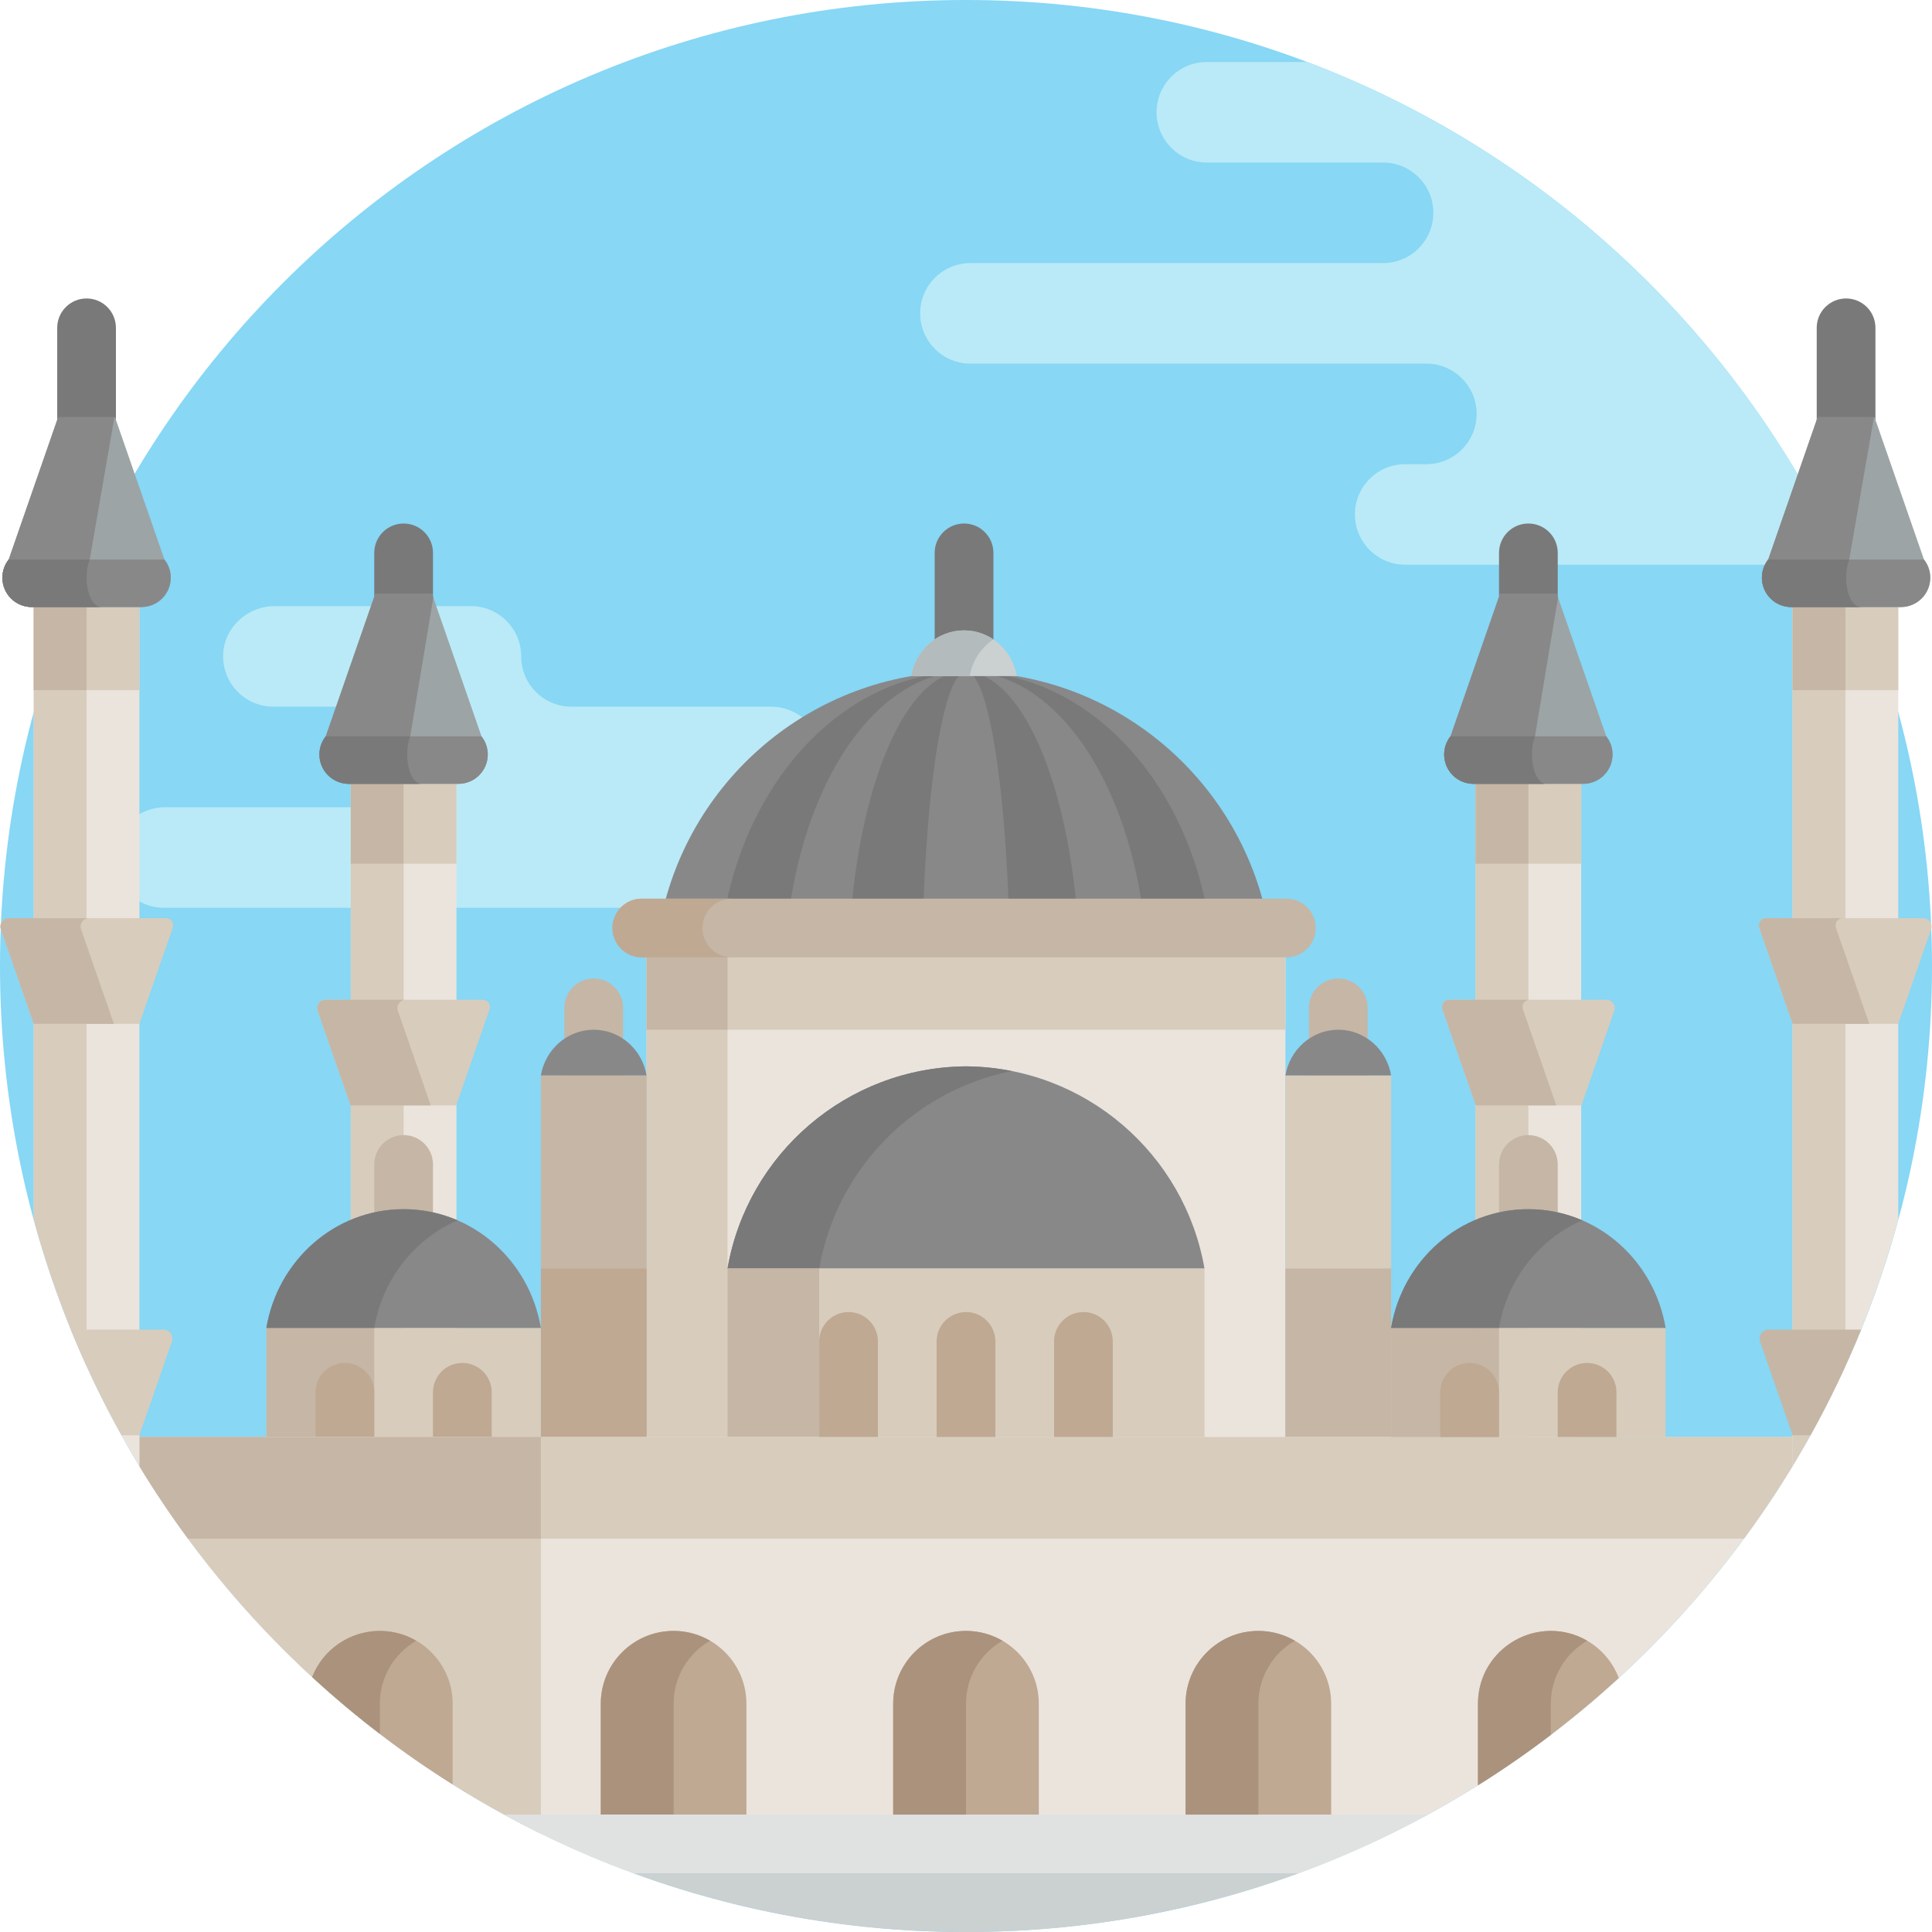 <svg width="70" height="70" viewBox="0 0 70 70" fill="none" xmlns="http://www.w3.org/2000/svg">
<path d="M35 70C54.33 70 70 54.33 70 35C70 15.67 54.33 0 35 0C15.67 0 0 15.67 0 35C0 54.33 15.67 70 35 70Z" fill="#87D7F5"/>
<path d="M27.925 25.604H25.539H25.037H22.6H20.706C19.7 25.604 18.884 24.789 18.884 23.783C18.884 22.777 18.069 21.961 17.063 21.961H9.956C8.976 21.961 8.132 22.715 8.086 23.695C8.036 24.741 8.87 25.604 9.905 25.604H12.773C13.754 25.604 14.598 26.358 14.644 27.338C14.693 28.384 13.86 29.247 12.825 29.247H5.992C5.011 29.247 4.167 30.001 4.121 30.981C4.072 32.027 4.905 32.89 5.94 32.89H23.215C24.221 32.89 25.037 32.075 25.037 31.069C25.037 30.063 25.852 29.247 26.858 29.247H27.976C29.011 29.247 29.845 28.384 29.796 27.338C29.749 26.358 28.905 25.604 27.925 25.604Z" fill="#BAEAF7"/>
<path d="M47.355 2.246H43.725C42.719 2.246 41.904 3.061 41.904 4.067C41.904 5.073 42.719 5.889 43.725 5.889H50.111C51.117 5.889 51.932 6.704 51.932 7.71C51.932 8.716 51.117 9.532 50.111 9.532H44.211H35.16C34.154 9.532 33.338 10.347 33.338 11.353C33.338 12.359 34.154 13.175 35.16 13.175H44.211H51.679C52.685 13.175 53.501 13.99 53.501 14.996C53.501 16.002 52.685 16.818 51.679 16.818H50.912C49.906 16.818 49.091 17.633 49.091 18.639C49.091 19.645 49.906 20.461 50.912 20.461H66.845C63.022 12.102 56.005 5.51 47.355 2.246Z" fill="#BAEAF7"/>
<path d="M35 33.623H32.079H23.426V53.336C24.051 53.336 45.837 53.336 46.574 53.336V33.623H35Z" fill="#EBE4DD"/>
<path d="M24.893 33.623H24.523H23.426V53.336C24.498 53.336 25.277 53.336 26.359 53.336V33.623H24.893Z" fill="#D8CCBC"/>
<path d="M35 33.623H32.079H23.426V37.309C25.995 37.309 43.97 37.309 46.574 37.309V33.623H35Z" fill="#D8CCBC"/>
<path d="M26.359 33.623H24.893H24.523H23.426V37.309H26.359V33.623Z" fill="#C6B6A5"/>
<path d="M21.511 35.454C22.099 35.454 22.575 35.93 22.575 36.517V39.756C22.575 40.344 22.099 40.82 21.511 40.82C20.924 40.82 20.448 40.344 20.448 39.756V36.517C20.448 35.93 20.924 35.454 21.511 35.454Z" fill="#C6B6A5"/>
<path d="M16.539 28.282H12.709V53.337H16.539V28.282Z" fill="#EBE4DD"/>
<path d="M14.623 28.282H12.709V53.337H14.623V28.282Z" fill="#D8CCBC"/>
<path d="M23.427 38.965H19.597V53.335H23.427V38.965Z" fill="#C6B6A5"/>
<path d="M23.427 45.962H19.597V53.337H23.427V45.962Z" fill="#BFA993"/>
<path d="M23.426 38.965H19.597C19.755 38.025 20.552 37.309 21.511 37.309C22.471 37.309 23.268 38.025 23.426 38.965Z" fill="#888889"/>
<path d="M14.624 41.127C15.212 41.127 15.688 41.604 15.688 42.191V45.43C15.688 46.018 15.212 46.494 14.624 46.494C14.037 46.494 13.56 46.018 13.56 45.43V42.191C13.56 41.604 14.037 41.127 14.624 41.127Z" fill="#C6B6A5"/>
<path d="M19.596 48.113H9.651V52.065H19.596V48.113Z" fill="#D8CCBC"/>
<path d="M13.56 48.113H9.651V52.065H13.56V48.113Z" fill="#C6B6A5"/>
<path d="M19.597 48.113H9.651C10.062 45.669 12.131 43.811 14.624 43.811C17.117 43.811 19.186 45.669 19.597 48.113Z" fill="#888889"/>
<path d="M16.579 44.215C15.977 43.955 15.317 43.811 14.624 43.811C12.131 43.811 10.062 45.669 9.652 48.113H13.561C13.857 46.349 15.018 44.89 16.579 44.215Z" fill="#79797A"/>
<path d="M12.677 36.222H16.554H17.492C17.672 36.222 17.798 36.4 17.739 36.569L16.53 40.052H15.224H14.006H12.701L11.511 36.626C11.443 36.429 11.589 36.222 11.798 36.222L12.677 36.222Z" fill="#D8CCBC"/>
<path d="M12.497 49.382C13.084 49.382 13.56 49.858 13.56 50.445V52.065H11.433V50.445C11.433 49.858 11.909 49.382 12.497 49.382Z" fill="#BFA993"/>
<path d="M16.751 49.382C17.339 49.382 17.815 49.858 17.815 50.445V52.065H15.688V50.445C15.688 49.858 16.164 49.382 16.751 49.382Z" fill="#BFA993"/>
<path d="M48.489 35.454C47.901 35.454 47.425 35.93 47.425 36.517V39.756C47.425 40.344 47.901 40.82 48.489 40.82C49.076 40.82 49.552 40.344 49.552 39.756V36.517C49.552 35.93 49.076 35.454 48.489 35.454Z" fill="#C6B6A5"/>
<path d="M34.929 18.968C34.342 18.968 33.865 19.444 33.865 20.032V23.27C33.865 23.858 34.342 24.334 34.929 24.334C35.516 24.334 35.993 23.858 35.993 23.27V20.032C35.993 19.444 35.517 18.968 34.929 18.968Z" fill="#79797A"/>
<path d="M23.886 33.623H45.973C45.061 28.348 40.465 24.334 34.929 24.334C29.393 24.334 24.797 28.348 23.886 33.623Z" fill="#888889"/>
<path d="M26.164 33.623H43.836C43.106 28.348 39.429 24.334 35 24.334C30.571 24.334 26.893 28.348 26.164 33.623Z" fill="#79797A"/>
<path d="M28.521 33.623H41.479C40.944 28.348 38.248 24.334 35 24.334C31.752 24.334 29.056 28.348 28.521 33.623Z" fill="#888889"/>
<path d="M30.792 33.623H39.066C38.725 28.348 37.003 24.334 34.929 24.334C32.855 24.334 31.133 28.348 30.792 33.623Z" fill="#79797A"/>
<path d="M33.43 33.623H36.571C36.441 28.348 35.787 24.334 35 24.334C34.213 24.334 33.559 28.348 33.43 33.623Z" fill="#888889"/>
<path d="M35 38.636C30.665 38.67 27.075 41.823 26.359 45.962C29.721 45.962 39.489 45.962 43.641 45.962C42.925 41.823 39.335 38.67 35 38.636Z" fill="#888889"/>
<path d="M36.661 38.806C36.123 38.699 35.568 38.64 35 38.636C30.665 38.67 27.075 41.823 26.359 45.962H29.682C30.303 42.365 33.096 39.515 36.661 38.806Z" fill="#79797A"/>
<path d="M46.606 34.687H23.252C22.664 34.687 22.188 34.211 22.188 33.623C22.188 33.036 22.664 32.56 23.252 32.56H46.606C47.194 32.56 47.67 33.036 47.67 33.623C47.67 34.211 47.194 34.687 46.606 34.687Z" fill="#C6B6A5"/>
<path d="M25.45 33.623C25.45 33.036 25.926 32.56 26.514 32.56H23.252C22.664 32.56 22.188 33.036 22.188 33.623C22.188 34.211 22.664 34.687 23.252 34.687H26.514C25.926 34.687 25.45 34.211 25.45 33.623Z" fill="#BFA993"/>
<path d="M57.291 28.282H53.461V53.337H57.291V28.282Z" fill="#EBE4DD"/>
<path d="M55.375 28.282H53.461V53.337H55.375V28.282Z" fill="#D8CCBC"/>
<path d="M16.539 28.282H12.709V31.294H16.539V28.282Z" fill="#D8CCBC"/>
<path d="M14.623 28.282H12.709V31.294H14.623V28.282Z" fill="#C6B6A5"/>
<path d="M57.291 28.282H53.461V31.294H57.291V28.282Z" fill="#D8CCBC"/>
<path d="M55.375 28.282H53.461V31.294H55.375V28.282Z" fill="#C6B6A5"/>
<path d="M50.404 38.965H46.575V53.335H50.404V38.965Z" fill="#D8CCBC"/>
<path d="M50.404 45.962H46.575V53.337H50.404V45.962Z" fill="#C6B6A5"/>
<path d="M26.359 45.962V53.336C31.84 53.336 38.161 53.336 43.641 53.336V45.962C41.09 45.962 29.051 45.962 26.359 45.962Z" fill="#D8CCBC"/>
<path d="M26.359 45.962V53.336C27.531 53.336 28.518 53.336 29.682 53.336V45.962C28.53 45.962 27.601 45.962 26.359 45.962Z" fill="#C6B6A5"/>
<path d="M64.949 52.065C63.231 52.065 6.659 52.065 5.051 52.065V53.122C9.141 59.867 15.446 65.12 22.957 67.873C24.29 67.873 45.704 67.873 47.043 67.873C54.554 65.12 60.858 59.867 64.949 53.122V52.065Z" fill="#EBE4DD"/>
<path d="M19.597 52.065H5.051V53.122C8.516 58.835 13.568 63.477 19.597 66.436V52.065Z" fill="#D8CCBC"/>
<path d="M5.051 52.065V53.122C5.599 54.026 6.189 54.902 6.814 55.75C9.831 55.75 60.119 55.75 63.186 55.75C63.811 54.902 64.4 54.026 64.949 53.122V52.065C63.231 52.065 6.659 52.065 5.051 52.065Z" fill="#D8CCBC"/>
<path d="M19.597 52.065H5.051V53.122C5.599 54.026 6.189 54.902 6.814 55.75H19.597V52.065V52.065Z" fill="#C6B6A5"/>
<path d="M46.574 38.965H50.403C50.245 38.025 49.448 37.309 48.489 37.309C47.529 37.309 46.732 38.025 46.574 38.965Z" fill="#888889"/>
<path d="M33.014 24.497H36.843C36.685 23.556 35.889 22.841 34.929 22.841C33.969 22.841 33.173 23.556 33.014 24.497Z" fill="#CBD0D1"/>
<path d="M35.989 23.166C35.684 22.962 35.321 22.841 34.929 22.841C33.969 22.841 33.173 23.556 33.014 24.497H35.134C35.228 23.94 35.546 23.464 35.989 23.166Z" fill="#B3BBBC"/>
<path d="M55.376 41.127C54.788 41.127 54.312 41.604 54.312 42.191V45.43C54.312 46.018 54.788 46.494 55.376 46.494C55.963 46.494 56.44 46.018 56.44 45.43V42.191C56.44 41.604 55.963 41.127 55.376 41.127Z" fill="#C6B6A5"/>
<path d="M60.348 48.113H50.403V52.065H60.348V48.113Z" fill="#D8CCBC"/>
<path d="M54.312 48.113H50.403V52.065H54.312V48.113Z" fill="#C6B6A5"/>
<path d="M50.403 48.113H60.349C59.938 45.669 57.869 43.811 55.376 43.811C52.883 43.811 50.814 45.669 50.403 48.113Z" fill="#888889"/>
<path d="M57.33 44.215C56.729 43.955 56.069 43.811 55.376 43.811C52.883 43.811 50.814 45.669 50.403 48.113H54.312C54.609 46.349 55.77 44.89 57.33 44.215Z" fill="#79797A"/>
<path d="M57.323 36.222H53.446H52.508C52.328 36.222 52.202 36.4 52.261 36.569L53.47 40.052H54.776H55.993H57.299L58.489 36.626C58.557 36.429 58.411 36.222 58.202 36.222L57.323 36.222Z" fill="#D8CCBC"/>
<path d="M55.424 36.222H53.446H52.507C52.328 36.222 52.202 36.4 52.261 36.569L53.47 40.051H54.775H55.993H56.387L55.177 36.569C55.118 36.4 55.245 36.222 55.424 36.222Z" fill="#C6B6A5"/>
<path d="M57.503 49.382C56.916 49.382 56.44 49.858 56.44 50.445V52.065H58.567V50.445C58.567 49.858 58.091 49.382 57.503 49.382Z" fill="#BFA993"/>
<path d="M53.249 49.382C52.661 49.382 52.185 49.858 52.185 50.445V52.065H54.312V50.445C54.312 49.858 53.836 49.382 53.249 49.382Z" fill="#BFA993"/>
<path d="M24.406 59.091C22.949 59.091 21.768 60.272 21.768 61.729V65.746H27.044V61.729C27.044 60.272 25.863 59.091 24.406 59.091Z" fill="#BFA993"/>
<path d="M25.725 59.447C25.337 59.222 24.887 59.091 24.406 59.091C22.949 59.091 21.768 60.272 21.768 61.729V65.745H24.406V61.729C24.406 60.753 24.937 59.903 25.725 59.447Z" fill="#AA927D"/>
<path d="M35 47.538C34.413 47.538 33.936 48.014 33.936 48.602V52.065H36.064V48.602C36.064 48.014 35.587 47.538 35 47.538Z" fill="#BFA993"/>
<path d="M30.745 47.538C30.158 47.538 29.682 48.014 29.682 48.602V52.065H31.809V48.602C31.809 48.014 31.333 47.538 30.745 47.538Z" fill="#BFA993"/>
<path d="M39.255 47.538C38.667 47.538 38.191 48.014 38.191 48.602V52.065H40.318V48.602C40.318 48.014 39.842 47.538 39.255 47.538Z" fill="#BFA993"/>
<path d="M1.222 44.182C2.085 47.363 3.383 50.364 5.051 53.116V21.994H1.222V44.182Z" fill="#EBE4DD"/>
<path d="M3.137 49.49V21.994H1.222V44.182C1.719 46.016 2.362 47.789 3.137 49.49Z" fill="#D8CCBC"/>
<path d="M1.197 33.267H5.075H6.013C6.193 33.267 6.319 33.444 6.26 33.614L5.05 37.096H3.745H2.527H1.222L0.032 33.67C-0.037 33.473 0.11 33.267 0.319 33.267H1.197Z" fill="#D8CCBC"/>
<path d="M14.703 36.222H12.677H11.798C11.589 36.222 11.443 36.428 11.511 36.626L12.701 40.051H14.007H15.225H15.606L14.416 36.626C14.348 36.428 14.495 36.222 14.703 36.222Z" fill="#C6B6A5"/>
<path d="M3.224 33.267H1.197H0.319C0.11 33.267 -0.037 33.473 0.032 33.67L1.222 37.096H2.527H3.745H4.127L2.937 33.67C2.868 33.473 3.015 33.267 3.224 33.267Z" fill="#C6B6A5"/>
<path d="M5.921 48.174H5.075H2.567C3.103 49.493 3.717 50.771 4.403 52.003H5.05L6.229 48.608C6.303 48.396 6.146 48.174 5.921 48.174Z" fill="#D8CCBC"/>
<path d="M64.949 53.116C66.617 50.364 67.915 47.363 68.778 44.182V21.994H64.949V53.116Z" fill="#EBE4DD"/>
<path d="M66.863 21.994H64.949V53.116C65.655 51.951 66.294 50.74 66.863 49.491V21.994Z" fill="#D8CCBC"/>
<path d="M22.426 65.746H18.263C19.764 66.565 21.332 67.277 22.957 67.873C24.982 67.873 48.217 67.873 47.043 67.873C48.668 67.277 50.236 66.565 51.737 65.746C47.936 65.746 25.582 65.746 22.426 65.746Z" fill="#E0E2E2"/>
<path d="M22.956 67.873C26.712 69.249 30.768 70 35 70C39.232 70 43.288 69.249 47.043 67.873C44.062 67.873 26.081 67.873 22.956 67.873Z" fill="#CBD0D1"/>
<path d="M68.803 33.267H64.925H63.987C63.807 33.267 63.681 33.444 63.74 33.614L64.95 37.096H66.255H67.473H68.778L69.968 33.67C70.037 33.473 69.89 33.267 69.681 33.267H68.803Z" fill="#D8CCBC"/>
<path d="M66.765 33.267H64.925H63.987C63.807 33.267 63.681 33.444 63.74 33.614L64.95 37.096H66.255H67.473H67.728L66.518 33.614C66.459 33.444 66.585 33.267 66.765 33.267Z" fill="#C6B6A5"/>
<path d="M64.925 48.174H64.079C63.855 48.174 63.697 48.396 63.77 48.608L64.95 52.003H65.597C66.283 50.771 66.897 49.493 67.433 48.174H64.925V48.174V48.174Z" fill="#C6B6A5"/>
<path d="M14.624 18.968C15.211 18.968 15.688 19.444 15.688 20.032V20.303V21.639V21.935V23.27V23.542C15.688 24.13 15.211 24.606 14.624 24.606C14.037 24.606 13.56 24.13 13.56 23.542V23.27V21.935V21.639V20.303V20.032C13.56 19.444 14.037 18.968 14.624 18.968Z" fill="#79797A"/>
<path d="M11.802 26.679L13.593 21.523H15.655L17.446 26.679C17.588 26.86 17.674 27.088 17.674 27.336C17.674 27.924 17.198 28.4 16.61 28.4H12.638C12.05 28.4 11.574 27.924 11.574 27.336C11.574 27.088 11.66 26.86 11.802 26.679Z" fill="#9DA4A5"/>
<path d="M15.211 28.394C14.955 28.338 14.755 27.886 14.755 27.336C14.755 27.088 14.796 26.86 14.864 26.679L15.7 21.651L15.655 21.523H13.594L11.803 26.679C11.661 26.86 11.575 27.088 11.575 27.336C11.575 27.924 12.051 28.4 12.639 28.4H15.211V28.394V28.394Z" fill="#888889"/>
<path d="M16.61 28.4H12.638C12.05 28.4 11.574 27.924 11.574 27.336C11.574 27.088 11.66 26.86 11.802 26.68H17.446C17.588 26.86 17.674 27.088 17.674 27.336C17.674 27.924 17.198 28.4 16.61 28.4Z" fill="#888889"/>
<path d="M11.802 26.679C11.66 26.86 11.574 27.088 11.574 27.336C11.574 27.74 11.799 28.091 12.131 28.271C12.281 28.353 12.454 28.4 12.638 28.4H15.21V28.394C14.954 28.338 14.754 27.886 14.754 27.336C14.754 27.088 14.795 26.86 14.863 26.679H11.802V26.679Z" fill="#79797A"/>
<path d="M68.778 21.994H64.948V25.006H68.778V21.994Z" fill="#D8CCBC"/>
<path d="M66.862 21.994H64.948V25.006H66.862V21.994Z" fill="#C6B6A5"/>
<path d="M5.052 21.994H1.222V25.006H5.052V21.994Z" fill="#D8CCBC"/>
<path d="M3.136 21.994H1.222V25.006H3.136V21.994Z" fill="#C6B6A5"/>
<path d="M66.887 10.814C66.299 10.814 65.823 11.29 65.823 11.878V13.485V15.117V16.724C65.823 17.311 66.299 17.788 66.887 17.788C67.475 17.788 67.951 17.311 67.951 16.724V15.117V13.485V11.878C67.951 11.29 67.475 10.814 66.887 10.814Z" fill="#79797A"/>
<path d="M69.709 20.273L67.918 15.117H65.856L64.065 20.273C63.923 20.454 63.837 20.682 63.837 20.93C63.837 21.518 64.313 21.994 64.901 21.994H68.873C69.461 21.994 69.937 21.518 69.937 20.93C69.937 20.682 69.851 20.454 69.709 20.273Z" fill="#9DA4A5"/>
<path d="M66.887 20.93C66.887 20.682 66.93 20.454 67.001 20.273L67.897 15.117H65.856L64.065 20.273C63.923 20.454 63.837 20.682 63.837 20.93C63.837 21.518 64.313 21.994 64.9 21.994H67.419C67.125 21.994 66.887 21.518 66.887 20.93Z" fill="#888889"/>
<path d="M64.901 21.994H68.873C69.461 21.994 69.937 21.518 69.937 20.93C69.937 20.682 69.851 20.454 69.709 20.273H64.065C63.923 20.454 63.837 20.682 63.837 20.93C63.837 21.518 64.313 21.994 64.901 21.994Z" fill="#888889"/>
<path d="M66.887 20.93C66.887 20.682 66.93 20.454 67.001 20.273H64.065C63.923 20.454 63.837 20.682 63.837 20.93C63.837 21.334 64.062 21.686 64.393 21.866C64.454 21.898 64.518 21.926 64.584 21.946C64.684 21.977 64.79 21.994 64.9 21.994H67.419C67.125 21.994 66.887 21.518 66.887 20.93Z" fill="#79797A"/>
<path d="M13.762 59.091C12.647 59.091 11.695 59.784 11.31 60.762C12.881 62.208 14.584 63.511 16.4 64.652V61.729C16.4 60.272 15.219 59.091 13.762 59.091Z" fill="#BFA993"/>
<path d="M13.762 61.729C13.762 60.753 14.293 59.903 15.081 59.447C13.681 58.636 11.898 59.271 11.31 60.762C12.095 61.485 12.913 62.172 13.762 62.82V61.729V61.729Z" fill="#AA927D"/>
<path d="M35 59.091C33.543 59.091 32.362 60.272 32.362 61.729V65.745H37.638V61.729C37.638 60.272 36.457 59.091 35 59.091Z" fill="#BFA993"/>
<path d="M36.319 59.447C35.931 59.222 35.481 59.091 35 59.091C33.543 59.091 32.362 60.272 32.362 61.729V65.745H35V61.729C35 60.753 35.531 59.903 36.319 59.447Z" fill="#AA927D"/>
<path d="M45.594 59.091C44.137 59.091 42.956 60.272 42.956 61.729V65.745H48.231V61.729C48.232 60.272 47.051 59.091 45.594 59.091Z" fill="#BFA993"/>
<path d="M46.913 59.447C46.524 59.222 46.075 59.091 45.594 59.091C44.137 59.091 42.956 60.272 42.956 61.729V65.745H45.594V61.729C45.594 60.753 46.125 59.903 46.913 59.447Z" fill="#AA927D"/>
<path d="M53.55 61.729V64.684C55.37 63.544 57.077 62.241 58.653 60.796C58.275 59.8 57.316 59.091 56.188 59.091C54.731 59.091 53.55 60.272 53.55 61.729Z" fill="#BFA993"/>
<path d="M56.188 61.729C56.188 60.753 56.719 59.903 57.507 59.447C55.771 58.441 53.55 59.682 53.55 61.729V64.684C54.458 64.115 55.338 63.505 56.188 62.858V61.729Z" fill="#AA927D"/>
<path d="M3.137 10.814C2.549 10.814 2.073 11.29 2.073 11.878V13.485V15.117V16.724C2.073 17.311 2.549 17.788 3.137 17.788C3.724 17.788 4.2 17.311 4.2 16.724V15.117V13.485V11.878C4.2 11.29 3.724 10.814 3.137 10.814Z" fill="#79797A"/>
<path d="M5.958 20.273L4.167 15.117H2.106L0.315 20.273C0.173 20.454 0.087 20.682 0.087 20.93C0.087 21.518 0.563 21.994 1.15 21.994H5.123C5.71 21.994 6.187 21.518 6.187 20.93C6.187 20.682 6.101 20.454 5.958 20.273Z" fill="#9DA4A5"/>
<path d="M3.137 20.93C3.137 20.682 3.18 20.454 3.251 20.273L4.146 15.117H2.106L0.315 20.273C0.173 20.454 0.087 20.682 0.087 20.93C0.087 21.518 0.563 21.994 1.15 21.994H3.669C3.375 21.994 3.137 21.518 3.137 20.93Z" fill="#888889"/>
<path d="M1.15 21.994H5.123C5.71 21.994 6.187 21.518 6.187 20.93C6.187 20.682 6.101 20.454 5.958 20.273H0.315C0.173 20.454 0.087 20.682 0.087 20.93C0.087 21.518 0.563 21.994 1.15 21.994Z" fill="#888889"/>
<path d="M3.137 20.93C3.137 20.682 3.18 20.454 3.251 20.273H0.315C0.173 20.454 0.087 20.682 0.087 20.93C0.087 21.334 0.312 21.686 0.643 21.866C0.704 21.898 0.768 21.926 0.834 21.946C0.934 21.977 1.04 21.994 1.15 21.994H3.669C3.375 21.994 3.137 21.518 3.137 20.93Z" fill="#79797A"/>
<path d="M55.376 18.968C55.964 18.968 56.44 19.444 56.44 20.032V20.303V21.639V21.935V23.27V23.542C56.44 24.13 55.964 24.606 55.376 24.606C54.789 24.606 54.312 24.13 54.312 23.542V23.27V21.935V21.639V20.303V20.032C54.312 19.444 54.788 18.968 55.376 18.968Z" fill="#79797A"/>
<path d="M52.554 26.679L54.345 21.523H56.407L58.198 26.679C58.34 26.86 58.426 27.088 58.426 27.336C58.426 27.924 57.95 28.4 57.362 28.4H53.39C52.802 28.4 52.326 27.924 52.326 27.336C52.326 27.088 52.412 26.86 52.554 26.679Z" fill="#9DA4A5"/>
<path d="M55.962 28.394C55.706 28.338 55.506 27.886 55.506 27.336C55.506 27.088 55.547 26.86 55.615 26.679L56.451 21.651L56.407 21.523H54.345L52.554 26.679C52.412 26.86 52.326 27.088 52.326 27.336C52.326 27.924 52.802 28.4 53.39 28.4H55.962V28.394V28.394Z" fill="#888889"/>
<path d="M57.362 28.4H53.39C52.802 28.4 52.326 27.924 52.326 27.336C52.326 27.088 52.412 26.86 52.554 26.68H58.198C58.34 26.86 58.426 27.088 58.426 27.336C58.426 27.924 57.95 28.4 57.362 28.4Z" fill="#888889"/>
<path d="M52.554 26.679C52.412 26.86 52.326 27.088 52.326 27.336C52.326 27.74 52.551 28.091 52.883 28.271C53.033 28.353 53.206 28.4 53.39 28.4H55.962V28.394C55.706 28.338 55.506 27.886 55.506 27.336C55.506 27.088 55.547 26.86 55.615 26.679H52.554V26.679V26.679Z" fill="#79797A"/>
</svg>
